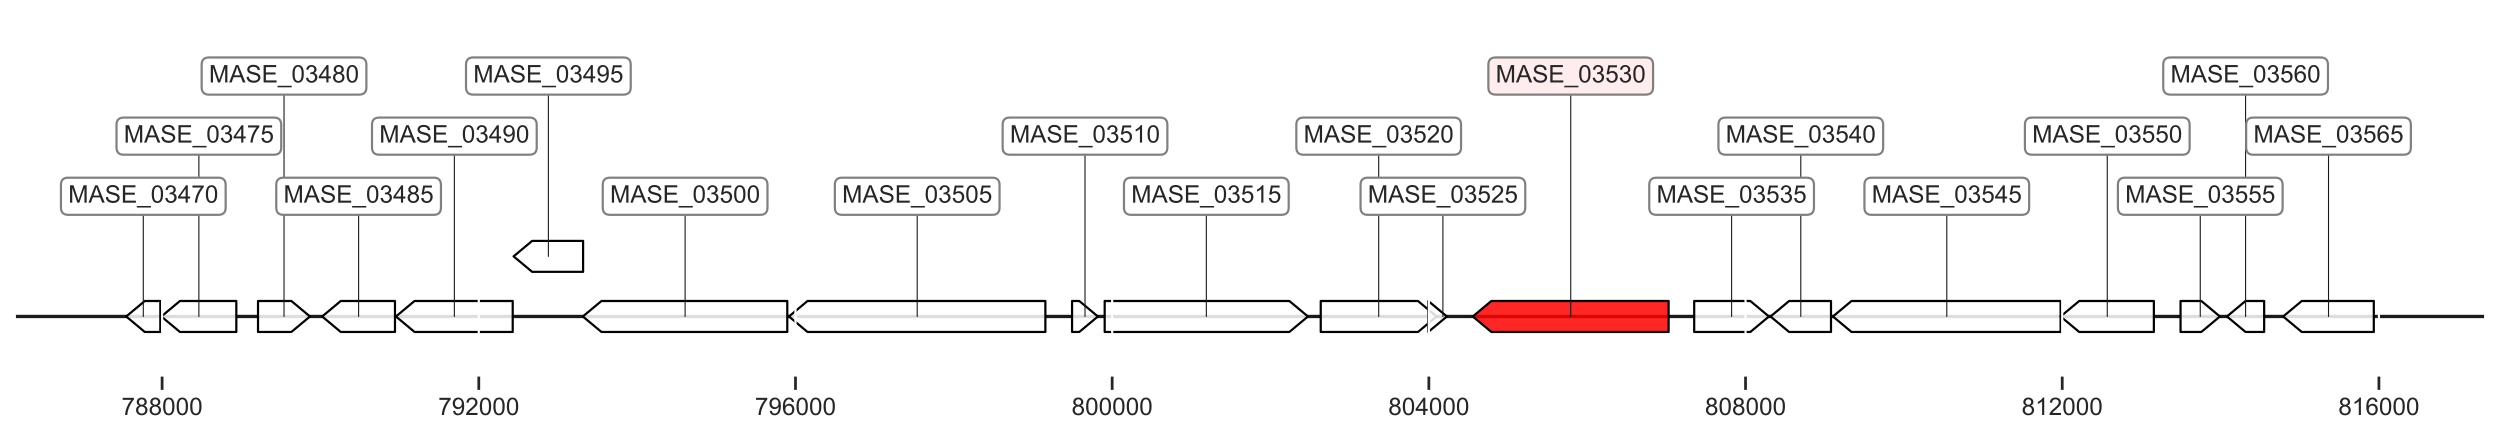 <?xml version="1.0" encoding="utf-8" standalone="no"?>
<!DOCTYPE svg PUBLIC "-//W3C//DTD SVG 1.1//EN"
  "http://www.w3.org/Graphics/SVG/1.1/DTD/svg11.dtd">
<!-- Created with matplotlib (https://matplotlib.org/) -->
<svg height="197.04pt" version="1.1" viewBox="0 0 1130.4 197.04" width="1130.4pt" xmlns="http://www.w3.org/2000/svg" xmlns:xlink="http://www.w3.org/1999/xlink">
 <defs>
  <style type="text/css">
*{stroke-linecap:butt;stroke-linejoin:round;}
  </style>
 </defs>
 <g id="figure_1">
  <g id="patch_1">
   <path d="M 0 197.04 
L 1130.4 197.04 
L 1130.4 0 
L 0 0 
z
" style="fill:#ffffff;"/>
  </g>
  <g id="axes_1">
   <g id="line2d_1">
    <path clip-path="url(#p775b51bf55)" d="M 7.2 143.1 
L 1123.2 143.1 
" style="fill:none;stroke:#1a1a1a;stroke-linecap:round;stroke-width:1.5;"/>
   </g>
   <g id="patch_2">
    <path clip-path="url(#p775b51bf55)" d="M 72.489 150.1 
Q 68.973 150.1 65.456 150.1 
L 65.456 150.1 
Q 61.258 146.6 57.06 143.1 
Q 61.258 139.6 65.456 136.1 
L 65.456 136.1 
Q 68.973 136.1 72.489 136.1 
L 72.489 150.1 
z
" style="fill:#ffffff;fill-opacity:0.85;stroke:#000000;stroke-linecap:round;"/>
   </g>
   <g id="patch_3">
    <path clip-path="url(#p775b51bf55)" d="M 106.856 150.1 
Q 94.103 150.1 81.351 150.1 
L 81.351 150.1 
Q 77.153 146.6 72.954 143.1 
Q 77.153 139.6 81.351 136.1 
L 81.351 136.1 
Q 94.103 136.1 106.856 136.1 
L 106.856 150.1 
z
" style="fill:#ffffff;fill-opacity:0.85;stroke:#000000;stroke-linecap:round;"/>
   </g>
   <g id="patch_4">
    <path clip-path="url(#p775b51bf55)" d="M 116.664 136.1 
Q 124.205 136.1 131.746 136.1 
L 131.746 136.1 
Q 135.947 139.6 140.148 143.1 
Q 135.947 146.6 131.746 150.1 
L 131.746 150.1 
Q 124.205 150.1 116.664 150.1 
L 116.664 136.1 
z
" style="fill:#ffffff;fill-opacity:0.85;stroke:#000000;stroke-linecap:round;"/>
   </g>
   <g id="patch_5">
    <path clip-path="url(#p775b51bf55)" d="M 178.595 150.1 
Q 166.327 150.1 154.059 150.1 
L 154.059 150.1 
Q 149.86 146.6 145.661 143.1 
Q 149.86 139.6 154.059 136.1 
L 154.059 136.1 
Q 166.327 136.1 178.595 136.1 
L 178.595 150.1 
z
" style="fill:#ffffff;fill-opacity:0.85;stroke:#000000;stroke-linecap:round;"/>
   </g>
   <g id="patch_6">
    <path clip-path="url(#p775b51bf55)" d="M 231.828 150.1 
Q 209.627 150.1 187.427 150.1 
L 187.427 150.1 
Q 183.226 146.6 179.025 143.1 
Q 183.226 139.6 187.427 136.1 
L 187.427 136.1 
Q 209.627 136.1 231.828 136.1 
L 231.828 150.1 
z
" style="fill:#ffffff;fill-opacity:0.85;stroke:#000000;stroke-linecap:round;"/>
   </g>
   <g id="patch_7">
    <path clip-path="url(#p775b51bf55)" d="M 263.652 122.92 
Q 252.136 122.92 240.62 122.92 
L 240.62 122.92 
Q 236.421 119.42 232.221 115.92 
Q 236.421 112.42 240.62 108.92 
L 240.62 108.92 
Q 252.136 108.92 263.652 108.92 
L 263.652 122.92 
z
" style="fill:#ffffff;fill-opacity:0.85;stroke:#000000;stroke-linecap:round;"/>
   </g>
   <g id="patch_8">
    <path clip-path="url(#p775b51bf55)" d="M 355.976 150.1 
Q 313.959 150.1 271.942 150.1 
L 271.942 150.1 
Q 267.744 146.6 263.545 143.1 
Q 267.744 139.6 271.942 136.1 
L 271.942 136.1 
Q 313.959 136.1 355.976 136.1 
L 355.976 150.1 
z
" style="fill:#ffffff;fill-opacity:0.85;stroke:#000000;stroke-linecap:round;"/>
   </g>
   <g id="patch_9">
    <path clip-path="url(#p775b51bf55)" d="M 472.679 150.1 
Q 418.902 150.1 365.125 150.1 
L 365.125 150.1 
Q 360.927 146.6 356.728 143.1 
Q 360.927 139.6 365.125 136.1 
L 365.125 136.1 
Q 418.902 136.1 472.679 136.1 
L 472.679 150.1 
z
" style="fill:#ffffff;fill-opacity:0.85;stroke:#000000;stroke-linecap:round;"/>
   </g>
   <g id="patch_10">
    <path clip-path="url(#p775b51bf55)" d="M 484.743 136.1 
Q 486.377 136.1 488.011 136.1 
L 488.011 136.1 
Q 492.212 139.6 496.413 143.1 
Q 492.212 146.6 488.011 150.1 
L 488.011 150.1 
Q 486.377 150.1 484.743 150.1 
L 484.743 136.1 
z
" style="fill:#ffffff;fill-opacity:0.85;stroke:#000000;stroke-linecap:round;"/>
   </g>
   <g id="patch_11">
    <path clip-path="url(#p775b51bf55)" d="M 499.492 136.1 
Q 541.24 136.1 582.987 136.1 
L 582.987 136.1 
Q 587.187 139.6 591.387 143.1 
Q 587.187 146.6 582.987 150.1 
L 582.987 150.1 
Q 541.24 150.1 499.492 150.1 
L 499.492 136.1 
z
" style="fill:#ffffff;fill-opacity:0.85;stroke:#000000;stroke-linecap:round;"/>
   </g>
   <g id="patch_12">
    <path clip-path="url(#p775b51bf55)" d="M 597.186 136.1 
Q 619.174 136.1 641.161 136.1 
L 641.161 136.1 
Q 645.36 139.6 649.559 143.1 
Q 645.36 146.6 641.161 150.1 
L 641.161 150.1 
Q 619.174 150.1 597.186 150.1 
L 597.186 136.1 
z
" style="fill:#ffffff;fill-opacity:0.85;stroke:#000000;stroke-linecap:round;"/>
   </g>
   <g id="patch_13">
    <path clip-path="url(#p775b51bf55)" d="M 645.813 136.1 
Q 650.013 139.6 654.213 143.1 
Q 650.013 146.6 645.813 150.1 
z
" style="fill:#ffffff;fill-opacity:0.85;stroke:#000000;stroke-linecap:round;"/>
   </g>
   <g id="patch_14">
    <path clip-path="url(#p775b51bf55)" d="M 754.484 150.1 
Q 714.4 150.1 674.316 150.1 
L 674.316 150.1 
Q 670.118 146.6 665.919 143.1 
Q 670.118 139.6 674.316 136.1 
L 674.316 136.1 
Q 714.4 136.1 754.484 136.1 
L 754.484 150.1 
z
" style="fill:#ff0000;fill-opacity:0.85;stroke:#000000;stroke-linecap:round;"/>
   </g>
   <g id="patch_15">
    <path clip-path="url(#p775b51bf55)" d="M 766.047 136.1 
Q 778.742 136.1 791.437 136.1 
L 791.437 136.1 
Q 795.639 139.6 799.84 143.1 
Q 795.639 146.6 791.437 150.1 
L 791.437 150.1 
Q 778.742 150.1 766.047 150.1 
L 766.047 136.1 
z
" style="fill:#ffffff;fill-opacity:0.85;stroke:#000000;stroke-linecap:round;"/>
   </g>
   <g id="patch_16">
    <path clip-path="url(#p775b51bf55)" d="M 827.906 150.1 
Q 818.433 150.1 808.96 150.1 
L 808.96 150.1 
Q 804.758 146.6 800.556 143.1 
Q 804.758 139.6 808.96 136.1 
L 808.96 136.1 
Q 818.433 136.1 827.906 136.1 
L 827.906 150.1 
z
" style="fill:#ffffff;fill-opacity:0.85;stroke:#000000;stroke-linecap:round;"/>
   </g>
   <g id="patch_17">
    <path clip-path="url(#p775b51bf55)" d="M 931.722 150.1 
Q 884.443 150.1 837.164 150.1 
L 837.164 150.1 
Q 832.965 146.6 828.766 143.1 
Q 832.965 139.6 837.164 136.1 
L 837.164 136.1 
Q 884.443 136.1 931.722 136.1 
L 931.722 150.1 
z
" style="fill:#ffffff;fill-opacity:0.85;stroke:#000000;stroke-linecap:round;"/>
   </g>
   <g id="patch_18">
    <path clip-path="url(#p775b51bf55)" d="M 973.892 150.1 
Q 957.006 150.1 940.12 150.1 
L 940.12 150.1 
Q 935.921 146.6 931.722 143.1 
Q 935.921 139.6 940.12 136.1 
L 940.12 136.1 
Q 957.006 136.1 973.892 136.1 
L 973.892 150.1 
z
" style="fill:#ffffff;fill-opacity:0.85;stroke:#000000;stroke-linecap:round;"/>
   </g>
   <g id="patch_19">
    <path clip-path="url(#p775b51bf55)" d="M 985.956 136.1 
Q 990.654 136.1 995.352 136.1 
L 995.352 136.1 
Q 999.55 139.6 1003.748 143.1 
Q 999.55 146.6 995.352 150.1 
L 995.352 150.1 
Q 990.654 150.1 985.956 150.1 
L 985.956 136.1 
z
" style="fill:#ffffff;fill-opacity:0.85;stroke:#000000;stroke-linecap:round;"/>
   </g>
   <g id="patch_20">
    <path clip-path="url(#p775b51bf55)" d="M 1023.759 150.1 
Q 1019.547 150.1 1015.334 150.1 
L 1015.334 150.1 
Q 1011.134 146.6 1006.934 143.1 
Q 1011.134 139.6 1015.334 136.1 
L 1015.334 136.1 
Q 1019.547 136.1 1023.759 136.1 
L 1023.759 150.1 
z
" style="fill:#ffffff;fill-opacity:0.85;stroke:#000000;stroke-linecap:round;"/>
   </g>
   <g id="patch_21">
    <path clip-path="url(#p775b51bf55)" d="M 1073.34 150.1 
Q 1057.045 150.1 1040.749 150.1 
L 1040.749 150.1 
Q 1036.55 146.6 1032.351 143.1 
Q 1036.55 139.6 1040.749 136.1 
L 1040.749 136.1 
Q 1057.045 136.1 1073.34 136.1 
L 1073.34 150.1 
z
" style="fill:#ffffff;fill-opacity:0.85;stroke:#000000;stroke-linecap:round;"/>
   </g>
   <g id="matplotlib.axis_1">
    <g id="xtick_1">
     <g id="line2d_2">
      <path clip-path="url(#p775b51bf55)" d="M 73.295 170.28 
L 73.295 7.2 
" style="fill:none;stroke:#ffffff;stroke-linecap:round;"/>
     </g>
     <g id="line2d_3">
      <defs>
       <path d="M 0 0 
L 0 6 
" id="m0f414a14bf" style="stroke:#262626;stroke-width:1.25;"/>
      </defs>
      <g>
       <use style="fill:#262626;stroke:#262626;stroke-width:1.25;" x="73.295" xlink:href="#m0f414a14bf" y="170.28"/>
      </g>
     </g>
     <g id="text_1">
      <!-- 788000 -->
      <defs>
       <path d="M 4.734 62.203 
L 4.734 70.656 
L 51.078 70.656 
L 51.078 63.812 
Q 44.234 56.547 37.516 44.484 
Q 30.812 32.422 27.156 19.672 
Q 24.516 10.688 23.781 0 
L 14.75 0 
Q 14.891 8.453 18.062 20.406 
Q 21.234 32.375 27.172 43.484 
Q 33.109 54.594 39.797 62.203 
z
" id="ArialMT-55"/>
       <path d="M 17.672 38.812 
Q 12.203 40.828 9.562 44.531 
Q 6.938 48.25 6.938 53.422 
Q 6.938 61.234 12.547 66.547 
Q 18.172 71.875 27.484 71.875 
Q 36.859 71.875 42.578 66.422 
Q 48.297 60.984 48.297 53.172 
Q 48.297 48.188 45.672 44.5 
Q 43.062 40.828 37.75 38.812 
Q 44.344 36.672 47.781 31.875 
Q 51.219 27.094 51.219 20.453 
Q 51.219 11.281 44.719 5.031 
Q 38.234 -1.219 27.641 -1.219 
Q 17.047 -1.219 10.547 5.047 
Q 4.047 11.328 4.047 20.703 
Q 4.047 27.688 7.594 32.391 
Q 11.141 37.109 17.672 38.812 
z
M 15.922 53.719 
Q 15.922 48.641 19.188 45.406 
Q 22.469 42.188 27.688 42.188 
Q 32.766 42.188 36.016 45.375 
Q 39.266 48.578 39.266 53.219 
Q 39.266 58.062 35.906 61.359 
Q 32.562 64.656 27.594 64.656 
Q 22.562 64.656 19.234 61.422 
Q 15.922 58.203 15.922 53.719 
z
M 13.094 20.656 
Q 13.094 16.891 14.875 13.375 
Q 16.656 9.859 20.172 7.922 
Q 23.688 6 27.734 6 
Q 34.031 6 38.125 10.047 
Q 42.234 14.109 42.234 20.359 
Q 42.234 26.703 38.016 30.859 
Q 33.797 35.016 27.438 35.016 
Q 21.234 35.016 17.156 30.906 
Q 13.094 26.812 13.094 20.656 
z
" id="ArialMT-56"/>
       <path d="M 4.156 35.297 
Q 4.156 48 6.766 55.734 
Q 9.375 63.484 14.516 67.672 
Q 19.672 71.875 27.484 71.875 
Q 33.25 71.875 37.594 69.547 
Q 41.938 67.234 44.766 62.859 
Q 47.609 58.5 49.219 52.219 
Q 50.828 45.953 50.828 35.297 
Q 50.828 22.703 48.234 14.969 
Q 45.656 7.234 40.5 3 
Q 35.359 -1.219 27.484 -1.219 
Q 17.141 -1.219 11.234 6.203 
Q 4.156 15.141 4.156 35.297 
z
M 13.188 35.297 
Q 13.188 17.672 17.312 11.828 
Q 21.438 6 27.484 6 
Q 33.547 6 37.672 11.859 
Q 41.797 17.719 41.797 35.297 
Q 41.797 52.984 37.672 58.781 
Q 33.547 64.594 27.391 64.594 
Q 21.344 64.594 17.719 59.469 
Q 13.188 52.938 13.188 35.297 
z
" id="ArialMT-48"/>
      </defs>
      <g style="fill:#262626;" transform="translate(54.943 187.654)scale(0.11 -0.11)">
       <use xlink:href="#ArialMT-55"/>
       <use x="55.615" xlink:href="#ArialMT-56"/>
       <use x="111.23" xlink:href="#ArialMT-56"/>
       <use x="166.846" xlink:href="#ArialMT-48"/>
       <use x="222.461" xlink:href="#ArialMT-48"/>
       <use x="278.076" xlink:href="#ArialMT-48"/>
      </g>
     </g>
    </g>
    <g id="xtick_2">
     <g id="line2d_4">
      <path clip-path="url(#p775b51bf55)" d="M 216.488 170.28 
L 216.488 7.2 
" style="fill:none;stroke:#ffffff;stroke-linecap:round;"/>
     </g>
     <g id="line2d_5">
      <g>
       <use style="fill:#262626;stroke:#262626;stroke-width:1.25;" x="216.488" xlink:href="#m0f414a14bf" y="170.28"/>
      </g>
     </g>
     <g id="text_2">
      <!-- 792000 -->
      <defs>
       <path d="M 5.469 16.547 
L 13.922 17.328 
Q 14.984 11.375 18.016 8.688 
Q 21.047 6 25.781 6 
Q 29.828 6 32.875 7.859 
Q 35.938 9.719 37.891 12.812 
Q 39.844 15.922 41.156 21.188 
Q 42.484 26.469 42.484 31.938 
Q 42.484 32.516 42.438 33.688 
Q 39.797 29.5 35.234 26.875 
Q 30.672 24.266 25.344 24.266 
Q 16.453 24.266 10.297 30.703 
Q 4.156 37.156 4.156 47.703 
Q 4.156 58.594 10.578 65.234 
Q 17 71.875 26.656 71.875 
Q 33.641 71.875 39.422 68.109 
Q 45.219 64.359 48.219 57.391 
Q 51.219 50.438 51.219 37.25 
Q 51.219 23.531 48.234 15.406 
Q 45.266 7.281 39.375 3.031 
Q 33.5 -1.219 25.594 -1.219 
Q 17.188 -1.219 11.859 3.438 
Q 6.547 8.109 5.469 16.547 
z
M 41.453 48.141 
Q 41.453 55.719 37.422 60.156 
Q 33.406 64.594 27.734 64.594 
Q 21.875 64.594 17.531 59.812 
Q 13.188 55.031 13.188 47.406 
Q 13.188 40.578 17.312 36.297 
Q 21.438 32.031 27.484 32.031 
Q 33.594 32.031 37.516 36.297 
Q 41.453 40.578 41.453 48.141 
z
" id="ArialMT-57"/>
       <path d="M 50.344 8.453 
L 50.344 0 
L 3.031 0 
Q 2.938 3.172 4.047 6.109 
Q 5.859 10.938 9.828 15.625 
Q 13.812 20.312 21.344 26.469 
Q 33.016 36.031 37.109 41.625 
Q 41.219 47.219 41.219 52.203 
Q 41.219 57.422 37.469 61 
Q 33.734 64.594 27.734 64.594 
Q 21.391 64.594 17.578 60.781 
Q 13.766 56.984 13.719 50.25 
L 4.688 51.172 
Q 5.609 61.281 11.656 66.578 
Q 17.719 71.875 27.938 71.875 
Q 38.234 71.875 44.234 66.156 
Q 50.25 60.453 50.25 52 
Q 50.25 47.703 48.484 43.547 
Q 46.734 39.406 42.656 34.812 
Q 38.578 30.219 29.109 22.219 
Q 21.188 15.578 18.938 13.203 
Q 16.703 10.844 15.234 8.453 
z
" id="ArialMT-50"/>
      </defs>
      <g style="fill:#262626;" transform="translate(198.137 187.654)scale(0.11 -0.11)">
       <use xlink:href="#ArialMT-55"/>
       <use x="55.615" xlink:href="#ArialMT-57"/>
       <use x="111.23" xlink:href="#ArialMT-50"/>
       <use x="166.846" xlink:href="#ArialMT-48"/>
       <use x="222.461" xlink:href="#ArialMT-48"/>
       <use x="278.076" xlink:href="#ArialMT-48"/>
      </g>
     </g>
    </g>
    <g id="xtick_3">
     <g id="line2d_6">
      <path clip-path="url(#p775b51bf55)" d="M 359.682 170.28 
L 359.682 7.2 
" style="fill:none;stroke:#ffffff;stroke-linecap:round;"/>
     </g>
     <g id="line2d_7">
      <g>
       <use style="fill:#262626;stroke:#262626;stroke-width:1.25;" x="359.682" xlink:href="#m0f414a14bf" y="170.28"/>
      </g>
     </g>
     <g id="text_3">
      <!-- 796000 -->
      <defs>
       <path d="M 49.75 54.047 
L 41.016 53.375 
Q 39.844 58.547 37.703 60.891 
Q 34.125 64.656 28.906 64.656 
Q 24.703 64.656 21.531 62.312 
Q 17.391 59.281 14.984 53.469 
Q 12.594 47.656 12.5 36.922 
Q 15.672 41.75 20.266 44.094 
Q 24.859 46.438 29.891 46.438 
Q 38.672 46.438 44.844 39.969 
Q 51.031 33.5 51.031 23.25 
Q 51.031 16.5 48.125 10.719 
Q 45.219 4.938 40.141 1.859 
Q 35.062 -1.219 28.609 -1.219 
Q 17.625 -1.219 10.688 6.859 
Q 3.766 14.938 3.766 33.5 
Q 3.766 54.25 11.422 63.672 
Q 18.109 71.875 29.438 71.875 
Q 37.891 71.875 43.281 67.141 
Q 48.688 62.406 49.75 54.047 
z
M 13.875 23.188 
Q 13.875 18.656 15.797 14.5 
Q 17.719 10.359 21.188 8.172 
Q 24.656 6 28.469 6 
Q 34.031 6 38.031 10.484 
Q 42.047 14.984 42.047 22.703 
Q 42.047 30.125 38.078 34.391 
Q 34.125 38.672 28.125 38.672 
Q 22.172 38.672 18.016 34.391 
Q 13.875 30.125 13.875 23.188 
z
" id="ArialMT-54"/>
      </defs>
      <g style="fill:#262626;" transform="translate(341.33 187.654)scale(0.11 -0.11)">
       <use xlink:href="#ArialMT-55"/>
       <use x="55.615" xlink:href="#ArialMT-57"/>
       <use x="111.23" xlink:href="#ArialMT-54"/>
       <use x="166.846" xlink:href="#ArialMT-48"/>
       <use x="222.461" xlink:href="#ArialMT-48"/>
       <use x="278.076" xlink:href="#ArialMT-48"/>
      </g>
     </g>
    </g>
    <g id="xtick_4">
     <g id="line2d_8">
      <path clip-path="url(#p775b51bf55)" d="M 502.875 170.28 
L 502.875 7.2 
" style="fill:none;stroke:#ffffff;stroke-linecap:round;"/>
     </g>
     <g id="line2d_9">
      <g>
       <use style="fill:#262626;stroke:#262626;stroke-width:1.25;" x="502.875" xlink:href="#m0f414a14bf" y="170.28"/>
      </g>
     </g>
     <g id="text_4">
      <!-- 800000 -->
      <g style="fill:#262626;" transform="translate(484.524 187.654)scale(0.11 -0.11)">
       <use xlink:href="#ArialMT-56"/>
       <use x="55.615" xlink:href="#ArialMT-48"/>
       <use x="111.23" xlink:href="#ArialMT-48"/>
       <use x="166.846" xlink:href="#ArialMT-48"/>
       <use x="222.461" xlink:href="#ArialMT-48"/>
       <use x="278.076" xlink:href="#ArialMT-48"/>
      </g>
     </g>
    </g>
    <g id="xtick_5">
     <g id="line2d_10">
      <path clip-path="url(#p775b51bf55)" d="M 646.069 170.28 
L 646.069 7.2 
" style="fill:none;stroke:#ffffff;stroke-linecap:round;"/>
     </g>
     <g id="line2d_11">
      <g>
       <use style="fill:#262626;stroke:#262626;stroke-width:1.25;" x="646.069" xlink:href="#m0f414a14bf" y="170.28"/>
      </g>
     </g>
     <g id="text_5">
      <!-- 804000 -->
      <defs>
       <path d="M 32.328 0 
L 32.328 17.141 
L 1.266 17.141 
L 1.266 25.203 
L 33.938 71.578 
L 41.109 71.578 
L 41.109 25.203 
L 50.781 25.203 
L 50.781 17.141 
L 41.109 17.141 
L 41.109 0 
z
M 32.328 25.203 
L 32.328 57.469 
L 9.906 25.203 
z
" id="ArialMT-52"/>
      </defs>
      <g style="fill:#262626;" transform="translate(627.717 187.654)scale(0.11 -0.11)">
       <use xlink:href="#ArialMT-56"/>
       <use x="55.615" xlink:href="#ArialMT-48"/>
       <use x="111.23" xlink:href="#ArialMT-52"/>
       <use x="166.846" xlink:href="#ArialMT-48"/>
       <use x="222.461" xlink:href="#ArialMT-48"/>
       <use x="278.076" xlink:href="#ArialMT-48"/>
      </g>
     </g>
    </g>
    <g id="xtick_6">
     <g id="line2d_12">
      <path clip-path="url(#p775b51bf55)" d="M 789.262 170.28 
L 789.262 7.2 
" style="fill:none;stroke:#ffffff;stroke-linecap:round;"/>
     </g>
     <g id="line2d_13">
      <g>
       <use style="fill:#262626;stroke:#262626;stroke-width:1.25;" x="789.262" xlink:href="#m0f414a14bf" y="170.28"/>
      </g>
     </g>
     <g id="text_6">
      <!-- 808000 -->
      <g style="fill:#262626;" transform="translate(770.911 187.654)scale(0.11 -0.11)">
       <use xlink:href="#ArialMT-56"/>
       <use x="55.615" xlink:href="#ArialMT-48"/>
       <use x="111.23" xlink:href="#ArialMT-56"/>
       <use x="166.846" xlink:href="#ArialMT-48"/>
       <use x="222.461" xlink:href="#ArialMT-48"/>
       <use x="278.076" xlink:href="#ArialMT-48"/>
      </g>
     </g>
    </g>
    <g id="xtick_7">
     <g id="line2d_14">
      <path clip-path="url(#p775b51bf55)" d="M 932.456 170.28 
L 932.456 7.2 
" style="fill:none;stroke:#ffffff;stroke-linecap:round;"/>
     </g>
     <g id="line2d_15">
      <g>
       <use style="fill:#262626;stroke:#262626;stroke-width:1.25;" x="932.456" xlink:href="#m0f414a14bf" y="170.28"/>
      </g>
     </g>
     <g id="text_7">
      <!-- 812000 -->
      <defs>
       <path d="M 37.25 0 
L 28.469 0 
L 28.469 56 
Q 25.297 52.984 20.141 49.953 
Q 14.984 46.922 10.891 45.406 
L 10.891 53.906 
Q 18.266 57.375 23.781 62.297 
Q 29.297 67.234 31.594 71.875 
L 37.25 71.875 
z
" id="ArialMT-49"/>
      </defs>
      <g style="fill:#262626;" transform="translate(914.104 187.654)scale(0.11 -0.11)">
       <use xlink:href="#ArialMT-56"/>
       <use x="55.615" xlink:href="#ArialMT-49"/>
       <use x="111.23" xlink:href="#ArialMT-50"/>
       <use x="166.846" xlink:href="#ArialMT-48"/>
       <use x="222.461" xlink:href="#ArialMT-48"/>
       <use x="278.076" xlink:href="#ArialMT-48"/>
      </g>
     </g>
    </g>
    <g id="xtick_8">
     <g id="line2d_16">
      <path clip-path="url(#p775b51bf55)" d="M 1075.649 170.28 
L 1075.649 7.2 
" style="fill:none;stroke:#ffffff;stroke-linecap:round;"/>
     </g>
     <g id="line2d_17">
      <g>
       <use style="fill:#262626;stroke:#262626;stroke-width:1.25;" x="1075.649" xlink:href="#m0f414a14bf" y="170.28"/>
      </g>
     </g>
     <g id="text_8">
      <!-- 816000 -->
      <g style="fill:#262626;" transform="translate(1057.298 187.654)scale(0.11 -0.11)">
       <use xlink:href="#ArialMT-56"/>
       <use x="55.615" xlink:href="#ArialMT-49"/>
       <use x="111.23" xlink:href="#ArialMT-54"/>
       <use x="166.846" xlink:href="#ArialMT-48"/>
       <use x="222.461" xlink:href="#ArialMT-48"/>
       <use x="278.076" xlink:href="#ArialMT-48"/>
      </g>
     </g>
    </g>
   </g>
   <g id="line2d_18">
    <path clip-path="url(#p775b51bf55)" d="M 64.792 88.74 
L 64.792 143.1 
" style="fill:none;stroke:#1a1a1a;stroke-linecap:round;stroke-width:0.5;"/>
   </g>
   <g id="line2d_19">
    <path clip-path="url(#p775b51bf55)" d="M 89.923 61.56 
L 89.923 143.1 
" style="fill:none;stroke:#1a1a1a;stroke-linecap:round;stroke-width:0.5;"/>
   </g>
   <g id="line2d_20">
    <path clip-path="url(#p775b51bf55)" d="M 128.424 34.38 
L 128.424 143.1 
" style="fill:none;stroke:#1a1a1a;stroke-linecap:round;stroke-width:0.5;"/>
   </g>
   <g id="line2d_21">
    <path clip-path="url(#p775b51bf55)" d="M 162.146 88.74 
L 162.146 143.1 
" style="fill:none;stroke:#1a1a1a;stroke-linecap:round;stroke-width:0.5;"/>
   </g>
   <g id="line2d_22">
    <path clip-path="url(#p775b51bf55)" d="M 205.444 61.56 
L 205.444 143.1 
" style="fill:none;stroke:#1a1a1a;stroke-linecap:round;stroke-width:0.5;"/>
   </g>
   <g id="line2d_23">
    <path clip-path="url(#p775b51bf55)" d="M 247.955 34.38 
L 247.955 115.92 
" style="fill:none;stroke:#1a1a1a;stroke-linecap:round;stroke-width:0.5;"/>
   </g>
   <g id="line2d_24">
    <path clip-path="url(#p775b51bf55)" d="M 309.779 88.74 
L 309.779 143.1 
" style="fill:none;stroke:#1a1a1a;stroke-linecap:round;stroke-width:0.5;"/>
   </g>
   <g id="line2d_25">
    <path clip-path="url(#p775b51bf55)" d="M 414.722 88.74 
L 414.722 143.1 
" style="fill:none;stroke:#1a1a1a;stroke-linecap:round;stroke-width:0.5;"/>
   </g>
   <g id="line2d_26">
    <path clip-path="url(#p775b51bf55)" d="M 490.596 61.56 
L 490.596 143.1 
" style="fill:none;stroke:#1a1a1a;stroke-linecap:round;stroke-width:0.5;"/>
   </g>
   <g id="line2d_27">
    <path clip-path="url(#p775b51bf55)" d="M 545.457 88.74 
L 545.457 143.1 
" style="fill:none;stroke:#1a1a1a;stroke-linecap:round;stroke-width:0.5;"/>
   </g>
   <g id="line2d_28">
    <path clip-path="url(#p775b51bf55)" d="M 623.39 61.56 
L 623.39 143.1 
" style="fill:none;stroke:#1a1a1a;stroke-linecap:round;stroke-width:0.5;"/>
   </g>
   <g id="line2d_29">
    <path clip-path="url(#p775b51bf55)" d="M 652.423 88.74 
L 652.423 143.1 
" style="fill:none;stroke:#1a1a1a;stroke-linecap:round;stroke-width:0.5;"/>
   </g>
   <g id="line2d_30">
    <path clip-path="url(#p775b51bf55)" d="M 710.219 34.38 
L 710.219 143.1 
" style="fill:none;stroke:#1a1a1a;stroke-linecap:round;stroke-width:0.5;"/>
   </g>
   <g id="line2d_31">
    <path clip-path="url(#p775b51bf55)" d="M 782.962 88.74 
L 782.962 143.1 
" style="fill:none;stroke:#1a1a1a;stroke-linecap:round;stroke-width:0.5;"/>
   </g>
   <g id="line2d_32">
    <path clip-path="url(#p775b51bf55)" d="M 814.249 61.56 
L 814.249 143.1 
" style="fill:none;stroke:#1a1a1a;stroke-linecap:round;stroke-width:0.5;"/>
   </g>
   <g id="line2d_33">
    <path clip-path="url(#p775b51bf55)" d="M 880.261 88.74 
L 880.261 143.1 
" style="fill:none;stroke:#1a1a1a;stroke-linecap:round;stroke-width:0.5;"/>
   </g>
   <g id="line2d_34">
    <path clip-path="url(#p775b51bf55)" d="M 952.825 61.56 
L 952.825 143.1 
" style="fill:none;stroke:#1a1a1a;stroke-linecap:round;stroke-width:0.5;"/>
   </g>
   <g id="line2d_35">
    <path clip-path="url(#p775b51bf55)" d="M 994.87 88.74 
L 994.87 143.1 
" style="fill:none;stroke:#1a1a1a;stroke-linecap:round;stroke-width:0.5;"/>
   </g>
   <g id="line2d_36">
    <path clip-path="url(#p775b51bf55)" d="M 1015.365 34.38 
L 1015.365 143.1 
" style="fill:none;stroke:#1a1a1a;stroke-linecap:round;stroke-width:0.5;"/>
   </g>
   <g id="line2d_37">
    <path clip-path="url(#p775b51bf55)" d="M 1052.863 61.56 
L 1052.863 143.1 
" style="fill:none;stroke:#1a1a1a;stroke-linecap:round;stroke-width:0.5;"/>
   </g>
   <g id="text_9">
    <g id="patch_22">
     <path d="M 30.854 97.137 
L 98.731 97.137 
Q 102.031 97.137 102.031 93.837 
L 102.031 83.643 
Q 102.031 80.343 98.731 80.343 
L 30.854 80.343 
Q 27.554 80.343 27.554 83.643 
L 27.554 93.837 
Q 27.554 97.137 30.854 97.137 
z
" style="fill:#ffffff;stroke:#808080;stroke-linejoin:miter;"/>
    </g>
    <!-- MASE_03470 -->
    <defs>
     <path d="M 7.422 0 
L 7.422 71.578 
L 21.688 71.578 
L 38.625 20.906 
Q 40.969 13.812 42.047 10.297 
Q 43.266 14.203 45.844 21.781 
L 62.984 71.578 
L 75.734 71.578 
L 75.734 0 
L 66.609 0 
L 66.609 59.906 
L 45.797 0 
L 37.25 0 
L 16.547 60.938 
L 16.547 0 
z
" id="ArialMT-77"/>
     <path d="M -0.141 0 
L 27.344 71.578 
L 37.547 71.578 
L 66.844 0 
L 56.062 0 
L 47.703 21.688 
L 17.781 21.688 
L 9.906 0 
z
M 20.516 29.391 
L 44.781 29.391 
L 37.312 49.219 
Q 33.891 58.25 32.234 64.062 
Q 30.859 57.172 28.375 50.391 
z
" id="ArialMT-65"/>
     <path d="M 4.5 23 
L 13.422 23.781 
Q 14.062 18.406 16.375 14.969 
Q 18.703 11.531 23.578 9.406 
Q 28.469 7.281 34.578 7.281 
Q 39.984 7.281 44.141 8.891 
Q 48.297 10.5 50.312 13.297 
Q 52.344 16.109 52.344 19.438 
Q 52.344 22.797 50.391 25.312 
Q 48.438 27.828 43.953 29.547 
Q 41.062 30.672 31.203 33.031 
Q 21.344 35.406 17.391 37.5 
Q 12.25 40.188 9.734 44.156 
Q 7.234 48.141 7.234 53.078 
Q 7.234 58.5 10.297 63.203 
Q 13.375 67.922 19.281 70.359 
Q 25.203 72.797 32.422 72.797 
Q 40.375 72.797 46.453 70.234 
Q 52.547 67.672 55.812 62.688 
Q 59.078 57.719 59.328 51.422 
L 50.25 50.734 
Q 49.516 57.516 45.281 60.984 
Q 41.062 64.453 32.812 64.453 
Q 24.219 64.453 20.281 61.297 
Q 16.359 58.156 16.359 53.719 
Q 16.359 49.859 19.141 47.359 
Q 21.875 44.875 33.422 42.266 
Q 44.969 39.656 49.266 37.703 
Q 55.516 34.812 58.484 30.391 
Q 61.469 25.984 61.469 20.219 
Q 61.469 14.5 58.203 9.438 
Q 54.938 4.391 48.797 1.578 
Q 42.672 -1.219 35.016 -1.219 
Q 25.297 -1.219 18.719 1.609 
Q 12.156 4.438 8.422 10.125 
Q 4.688 15.828 4.5 23 
z
" id="ArialMT-83"/>
     <path d="M 7.906 0 
L 7.906 71.578 
L 59.672 71.578 
L 59.672 63.141 
L 17.391 63.141 
L 17.391 41.219 
L 56.984 41.219 
L 56.984 32.812 
L 17.391 32.812 
L 17.391 8.453 
L 61.328 8.453 
L 61.328 0 
z
" id="ArialMT-69"/>
     <path d="M -1.516 -19.875 
L -1.516 -13.531 
L 56.734 -13.531 
L 56.734 -19.875 
z
" id="ArialMT-95"/>
     <path d="M 4.203 18.891 
L 12.984 20.062 
Q 14.5 12.594 18.141 9.297 
Q 21.781 6 27 6 
Q 33.203 6 37.469 10.297 
Q 41.75 14.594 41.75 20.953 
Q 41.75 27 37.797 30.922 
Q 33.844 34.859 27.734 34.859 
Q 25.25 34.859 21.531 33.891 
L 22.516 41.609 
Q 23.391 41.5 23.922 41.5 
Q 29.547 41.5 34.031 44.422 
Q 38.531 47.359 38.531 53.469 
Q 38.531 58.297 35.25 61.469 
Q 31.984 64.656 26.812 64.656 
Q 21.688 64.656 18.266 61.422 
Q 14.844 58.203 13.875 51.766 
L 5.078 53.328 
Q 6.688 62.156 12.391 67.016 
Q 18.109 71.875 26.609 71.875 
Q 32.469 71.875 37.391 69.359 
Q 42.328 66.844 44.938 62.5 
Q 47.562 58.156 47.562 53.266 
Q 47.562 48.641 45.062 44.828 
Q 42.578 41.016 37.703 38.766 
Q 44.047 37.312 47.562 32.688 
Q 51.078 28.078 51.078 21.141 
Q 51.078 11.766 44.234 5.25 
Q 37.406 -1.266 26.953 -1.266 
Q 17.531 -1.266 11.297 4.344 
Q 5.078 9.969 4.203 18.891 
z
" id="ArialMT-51"/>
    </defs>
    <g style="fill:#262626;" transform="translate(30.854 91.651)scale(0.11 -0.11)">
     <use xlink:href="#ArialMT-77"/>
     <use x="83.301" xlink:href="#ArialMT-65"/>
     <use x="150" xlink:href="#ArialMT-83"/>
     <use x="216.699" xlink:href="#ArialMT-69"/>
     <use x="283.398" xlink:href="#ArialMT-95"/>
     <use x="339.014" xlink:href="#ArialMT-48"/>
     <use x="394.629" xlink:href="#ArialMT-51"/>
     <use x="450.244" xlink:href="#ArialMT-52"/>
     <use x="505.859" xlink:href="#ArialMT-55"/>
     <use x="561.475" xlink:href="#ArialMT-48"/>
    </g>
   </g>
   <g id="text_10">
    <g id="patch_23">
     <path d="M 55.984 69.957 
L 123.861 69.957 
Q 127.161 69.957 127.161 66.657 
L 127.161 56.463 
Q 127.161 53.163 123.861 53.163 
L 55.984 53.163 
Q 52.684 53.163 52.684 56.463 
L 52.684 66.657 
Q 52.684 69.957 55.984 69.957 
z
" style="fill:#ffffff;stroke:#808080;stroke-linejoin:miter;"/>
    </g>
    <!-- MASE_03475 -->
    <defs>
     <path d="M 4.156 18.75 
L 13.375 19.531 
Q 14.406 12.797 18.141 9.391 
Q 21.875 6 27.156 6 
Q 33.5 6 37.891 10.781 
Q 42.281 15.578 42.281 23.484 
Q 42.281 31 38.062 35.344 
Q 33.844 39.703 27 39.703 
Q 22.75 39.703 19.328 37.766 
Q 15.922 35.844 13.969 32.766 
L 5.719 33.844 
L 12.641 70.609 
L 48.25 70.609 
L 48.25 62.203 
L 19.672 62.203 
L 15.828 42.969 
Q 22.266 47.469 29.344 47.469 
Q 38.719 47.469 45.156 40.969 
Q 51.609 34.469 51.609 24.266 
Q 51.609 14.547 45.953 7.469 
Q 39.062 -1.219 27.156 -1.219 
Q 17.391 -1.219 11.203 4.25 
Q 5.031 9.719 4.156 18.75 
z
" id="ArialMT-53"/>
    </defs>
    <g style="fill:#262626;" transform="translate(55.984 64.471)scale(0.11 -0.11)">
     <use xlink:href="#ArialMT-77"/>
     <use x="83.301" xlink:href="#ArialMT-65"/>
     <use x="150" xlink:href="#ArialMT-83"/>
     <use x="216.699" xlink:href="#ArialMT-69"/>
     <use x="283.398" xlink:href="#ArialMT-95"/>
     <use x="339.014" xlink:href="#ArialMT-48"/>
     <use x="394.629" xlink:href="#ArialMT-51"/>
     <use x="450.244" xlink:href="#ArialMT-52"/>
     <use x="505.859" xlink:href="#ArialMT-55"/>
     <use x="561.475" xlink:href="#ArialMT-53"/>
    </g>
   </g>
   <g id="text_11">
    <g id="patch_24">
     <path d="M 94.486 42.777 
L 162.362 42.777 
Q 165.662 42.777 165.662 39.477 
L 165.662 29.283 
Q 165.662 25.983 162.362 25.983 
L 94.486 25.983 
Q 91.186 25.983 91.186 29.283 
L 91.186 39.477 
Q 91.186 42.777 94.486 42.777 
z
" style="fill:#ffffff;stroke:#808080;stroke-linejoin:miter;"/>
    </g>
    <!-- MASE_03480 -->
    <g style="fill:#262626;" transform="translate(94.486 37.291)scale(0.11 -0.11)">
     <use xlink:href="#ArialMT-77"/>
     <use x="83.301" xlink:href="#ArialMT-65"/>
     <use x="150" xlink:href="#ArialMT-83"/>
     <use x="216.699" xlink:href="#ArialMT-69"/>
     <use x="283.398" xlink:href="#ArialMT-95"/>
     <use x="339.014" xlink:href="#ArialMT-48"/>
     <use x="394.629" xlink:href="#ArialMT-51"/>
     <use x="450.244" xlink:href="#ArialMT-52"/>
     <use x="505.859" xlink:href="#ArialMT-56"/>
     <use x="561.475" xlink:href="#ArialMT-48"/>
    </g>
   </g>
   <g id="text_12">
    <g id="patch_25">
     <path d="M 128.208 97.137 
L 196.085 97.137 
Q 199.385 97.137 199.385 93.837 
L 199.385 83.643 
Q 199.385 80.343 196.085 80.343 
L 128.208 80.343 
Q 124.908 80.343 124.908 83.643 
L 124.908 93.837 
Q 124.908 97.137 128.208 97.137 
z
" style="fill:#ffffff;stroke:#808080;stroke-linejoin:miter;"/>
    </g>
    <!-- MASE_03485 -->
    <g style="fill:#262626;" transform="translate(128.208 91.651)scale(0.11 -0.11)">
     <use xlink:href="#ArialMT-77"/>
     <use x="83.301" xlink:href="#ArialMT-65"/>
     <use x="150" xlink:href="#ArialMT-83"/>
     <use x="216.699" xlink:href="#ArialMT-69"/>
     <use x="283.398" xlink:href="#ArialMT-95"/>
     <use x="339.014" xlink:href="#ArialMT-48"/>
     <use x="394.629" xlink:href="#ArialMT-51"/>
     <use x="450.244" xlink:href="#ArialMT-52"/>
     <use x="505.859" xlink:href="#ArialMT-56"/>
     <use x="561.475" xlink:href="#ArialMT-53"/>
    </g>
   </g>
   <g id="text_13">
    <g id="patch_26">
     <path d="M 171.506 69.957 
L 239.383 69.957 
Q 242.683 69.957 242.683 66.657 
L 242.683 56.463 
Q 242.683 53.163 239.383 53.163 
L 171.506 53.163 
Q 168.206 53.163 168.206 56.463 
L 168.206 66.657 
Q 168.206 69.957 171.506 69.957 
z
" style="fill:#ffffff;stroke:#808080;stroke-linejoin:miter;"/>
    </g>
    <!-- MASE_03490 -->
    <g style="fill:#262626;" transform="translate(171.506 64.471)scale(0.11 -0.11)">
     <use xlink:href="#ArialMT-77"/>
     <use x="83.301" xlink:href="#ArialMT-65"/>
     <use x="150" xlink:href="#ArialMT-83"/>
     <use x="216.699" xlink:href="#ArialMT-69"/>
     <use x="283.398" xlink:href="#ArialMT-95"/>
     <use x="339.014" xlink:href="#ArialMT-48"/>
     <use x="394.629" xlink:href="#ArialMT-51"/>
     <use x="450.244" xlink:href="#ArialMT-52"/>
     <use x="505.859" xlink:href="#ArialMT-57"/>
     <use x="561.475" xlink:href="#ArialMT-48"/>
    </g>
   </g>
   <g id="text_14">
    <g id="patch_27">
     <path d="M 214.016 42.777 
L 281.893 42.777 
Q 285.193 42.777 285.193 39.477 
L 285.193 29.283 
Q 285.193 25.983 281.893 25.983 
L 214.016 25.983 
Q 210.716 25.983 210.716 29.283 
L 210.716 39.477 
Q 210.716 42.777 214.016 42.777 
z
" style="fill:#ffffff;stroke:#808080;stroke-linejoin:miter;"/>
    </g>
    <!-- MASE_03495 -->
    <g style="fill:#262626;" transform="translate(214.016 37.291)scale(0.11 -0.11)">
     <use xlink:href="#ArialMT-77"/>
     <use x="83.301" xlink:href="#ArialMT-65"/>
     <use x="150" xlink:href="#ArialMT-83"/>
     <use x="216.699" xlink:href="#ArialMT-69"/>
     <use x="283.398" xlink:href="#ArialMT-95"/>
     <use x="339.014" xlink:href="#ArialMT-48"/>
     <use x="394.629" xlink:href="#ArialMT-51"/>
     <use x="450.244" xlink:href="#ArialMT-52"/>
     <use x="505.859" xlink:href="#ArialMT-57"/>
     <use x="561.475" xlink:href="#ArialMT-53"/>
    </g>
   </g>
   <g id="text_15">
    <g id="patch_28">
     <path d="M 275.84 97.137 
L 343.717 97.137 
Q 347.017 97.137 347.017 93.837 
L 347.017 83.643 
Q 347.017 80.343 343.717 80.343 
L 275.84 80.343 
Q 272.54 80.343 272.54 83.643 
L 272.54 93.837 
Q 272.54 97.137 275.84 97.137 
z
" style="fill:#ffffff;stroke:#808080;stroke-linejoin:miter;"/>
    </g>
    <!-- MASE_03500 -->
    <g style="fill:#262626;" transform="translate(275.84 91.651)scale(0.11 -0.11)">
     <use xlink:href="#ArialMT-77"/>
     <use x="83.301" xlink:href="#ArialMT-65"/>
     <use x="150" xlink:href="#ArialMT-83"/>
     <use x="216.699" xlink:href="#ArialMT-69"/>
     <use x="283.398" xlink:href="#ArialMT-95"/>
     <use x="339.014" xlink:href="#ArialMT-48"/>
     <use x="394.629" xlink:href="#ArialMT-51"/>
     <use x="450.244" xlink:href="#ArialMT-53"/>
     <use x="505.859" xlink:href="#ArialMT-48"/>
     <use x="561.475" xlink:href="#ArialMT-48"/>
    </g>
   </g>
   <g id="text_16">
    <g id="patch_29">
     <path d="M 380.783 97.137 
L 448.66 97.137 
Q 451.96 97.137 451.96 93.837 
L 451.96 83.643 
Q 451.96 80.343 448.66 80.343 
L 380.783 80.343 
Q 377.483 80.343 377.483 83.643 
L 377.483 93.837 
Q 377.483 97.137 380.783 97.137 
z
" style="fill:#ffffff;stroke:#808080;stroke-linejoin:miter;"/>
    </g>
    <!-- MASE_03505 -->
    <g style="fill:#262626;" transform="translate(380.783 91.651)scale(0.11 -0.11)">
     <use xlink:href="#ArialMT-77"/>
     <use x="83.301" xlink:href="#ArialMT-65"/>
     <use x="150" xlink:href="#ArialMT-83"/>
     <use x="216.699" xlink:href="#ArialMT-69"/>
     <use x="283.398" xlink:href="#ArialMT-95"/>
     <use x="339.014" xlink:href="#ArialMT-48"/>
     <use x="394.629" xlink:href="#ArialMT-51"/>
     <use x="450.244" xlink:href="#ArialMT-53"/>
     <use x="505.859" xlink:href="#ArialMT-48"/>
     <use x="561.475" xlink:href="#ArialMT-53"/>
    </g>
   </g>
   <g id="text_17">
    <g id="patch_30">
     <path d="M 456.658 69.957 
L 524.535 69.957 
Q 527.835 69.957 527.835 66.657 
L 527.835 56.463 
Q 527.835 53.163 524.535 53.163 
L 456.658 53.163 
Q 453.358 53.163 453.358 56.463 
L 453.358 66.657 
Q 453.358 69.957 456.658 69.957 
z
" style="fill:#ffffff;stroke:#808080;stroke-linejoin:miter;"/>
    </g>
    <!-- MASE_03510 -->
    <g style="fill:#262626;" transform="translate(456.658 64.471)scale(0.11 -0.11)">
     <use xlink:href="#ArialMT-77"/>
     <use x="83.301" xlink:href="#ArialMT-65"/>
     <use x="150" xlink:href="#ArialMT-83"/>
     <use x="216.699" xlink:href="#ArialMT-69"/>
     <use x="283.398" xlink:href="#ArialMT-95"/>
     <use x="339.014" xlink:href="#ArialMT-48"/>
     <use x="394.629" xlink:href="#ArialMT-51"/>
     <use x="450.244" xlink:href="#ArialMT-53"/>
     <use x="505.859" xlink:href="#ArialMT-49"/>
     <use x="561.475" xlink:href="#ArialMT-48"/>
    </g>
   </g>
   <g id="text_18">
    <g id="patch_31">
     <path d="M 511.519 97.137 
L 579.396 97.137 
Q 582.696 97.137 582.696 93.837 
L 582.696 83.643 
Q 582.696 80.343 579.396 80.343 
L 511.519 80.343 
Q 508.219 80.343 508.219 83.643 
L 508.219 93.837 
Q 508.219 97.137 511.519 97.137 
z
" style="fill:#ffffff;stroke:#808080;stroke-linejoin:miter;"/>
    </g>
    <!-- MASE_03515 -->
    <g style="fill:#262626;" transform="translate(511.519 91.651)scale(0.11 -0.11)">
     <use xlink:href="#ArialMT-77"/>
     <use x="83.301" xlink:href="#ArialMT-65"/>
     <use x="150" xlink:href="#ArialMT-83"/>
     <use x="216.699" xlink:href="#ArialMT-69"/>
     <use x="283.398" xlink:href="#ArialMT-95"/>
     <use x="339.014" xlink:href="#ArialMT-48"/>
     <use x="394.629" xlink:href="#ArialMT-51"/>
     <use x="450.244" xlink:href="#ArialMT-53"/>
     <use x="505.859" xlink:href="#ArialMT-49"/>
     <use x="561.475" xlink:href="#ArialMT-53"/>
    </g>
   </g>
   <g id="text_19">
    <g id="patch_32">
     <path d="M 589.452 69.957 
L 657.329 69.957 
Q 660.629 69.957 660.629 66.657 
L 660.629 56.463 
Q 660.629 53.163 657.329 53.163 
L 589.452 53.163 
Q 586.152 53.163 586.152 56.463 
L 586.152 66.657 
Q 586.152 69.957 589.452 69.957 
z
" style="fill:#ffffff;stroke:#808080;stroke-linejoin:miter;"/>
    </g>
    <!-- MASE_03520 -->
    <g style="fill:#262626;" transform="translate(589.452 64.471)scale(0.11 -0.11)">
     <use xlink:href="#ArialMT-77"/>
     <use x="83.301" xlink:href="#ArialMT-65"/>
     <use x="150" xlink:href="#ArialMT-83"/>
     <use x="216.699" xlink:href="#ArialMT-69"/>
     <use x="283.398" xlink:href="#ArialMT-95"/>
     <use x="339.014" xlink:href="#ArialMT-48"/>
     <use x="394.629" xlink:href="#ArialMT-51"/>
     <use x="450.244" xlink:href="#ArialMT-53"/>
     <use x="505.859" xlink:href="#ArialMT-50"/>
     <use x="561.475" xlink:href="#ArialMT-48"/>
    </g>
   </g>
   <g id="text_20">
    <g id="patch_33">
     <path d="M 618.484 97.137 
L 686.361 97.137 
Q 689.661 97.137 689.661 93.837 
L 689.661 83.643 
Q 689.661 80.343 686.361 80.343 
L 618.484 80.343 
Q 615.184 80.343 615.184 83.643 
L 615.184 93.837 
Q 615.184 97.137 618.484 97.137 
z
" style="fill:#ffffff;stroke:#808080;stroke-linejoin:miter;"/>
    </g>
    <!-- MASE_03525 -->
    <g style="fill:#262626;" transform="translate(618.484 91.651)scale(0.11 -0.11)">
     <use xlink:href="#ArialMT-77"/>
     <use x="83.301" xlink:href="#ArialMT-65"/>
     <use x="150" xlink:href="#ArialMT-83"/>
     <use x="216.699" xlink:href="#ArialMT-69"/>
     <use x="283.398" xlink:href="#ArialMT-95"/>
     <use x="339.014" xlink:href="#ArialMT-48"/>
     <use x="394.629" xlink:href="#ArialMT-51"/>
     <use x="450.244" xlink:href="#ArialMT-53"/>
     <use x="505.859" xlink:href="#ArialMT-50"/>
     <use x="561.475" xlink:href="#ArialMT-53"/>
    </g>
   </g>
   <g id="text_21">
    <g id="patch_34">
     <path d="M 676.281 42.777 
L 744.158 42.777 
Q 747.458 42.777 747.458 39.477 
L 747.458 29.283 
Q 747.458 25.983 744.158 25.983 
L 676.281 25.983 
Q 672.981 25.983 672.981 29.283 
L 672.981 39.477 
Q 672.981 42.777 676.281 42.777 
z
" style="fill:#ffecec;stroke:#808080;stroke-linejoin:miter;"/>
    </g>
    <!-- MASE_03530 -->
    <g style="fill:#262626;" transform="translate(676.281 37.291)scale(0.11 -0.11)">
     <use xlink:href="#ArialMT-77"/>
     <use x="83.301" xlink:href="#ArialMT-65"/>
     <use x="150" xlink:href="#ArialMT-83"/>
     <use x="216.699" xlink:href="#ArialMT-69"/>
     <use x="283.398" xlink:href="#ArialMT-95"/>
     <use x="339.014" xlink:href="#ArialMT-48"/>
     <use x="394.629" xlink:href="#ArialMT-51"/>
     <use x="450.244" xlink:href="#ArialMT-53"/>
     <use x="505.859" xlink:href="#ArialMT-51"/>
     <use x="561.475" xlink:href="#ArialMT-48"/>
    </g>
   </g>
   <g id="text_22">
    <g id="patch_35">
     <path d="M 749.023 97.137 
L 816.9 97.137 
Q 820.2 97.137 820.2 93.837 
L 820.2 83.643 
Q 820.2 80.343 816.9 80.343 
L 749.023 80.343 
Q 745.723 80.343 745.723 83.643 
L 745.723 93.837 
Q 745.723 97.137 749.023 97.137 
z
" style="fill:#ffffff;stroke:#808080;stroke-linejoin:miter;"/>
    </g>
    <!-- MASE_03535 -->
    <g style="fill:#262626;" transform="translate(749.023 91.651)scale(0.11 -0.11)">
     <use xlink:href="#ArialMT-77"/>
     <use x="83.301" xlink:href="#ArialMT-65"/>
     <use x="150" xlink:href="#ArialMT-83"/>
     <use x="216.699" xlink:href="#ArialMT-69"/>
     <use x="283.398" xlink:href="#ArialMT-95"/>
     <use x="339.014" xlink:href="#ArialMT-48"/>
     <use x="394.629" xlink:href="#ArialMT-51"/>
     <use x="450.244" xlink:href="#ArialMT-53"/>
     <use x="505.859" xlink:href="#ArialMT-51"/>
     <use x="561.475" xlink:href="#ArialMT-53"/>
    </g>
   </g>
   <g id="text_23">
    <g id="patch_36">
     <path d="M 780.311 69.957 
L 848.188 69.957 
Q 851.488 69.957 851.488 66.657 
L 851.488 56.463 
Q 851.488 53.163 848.188 53.163 
L 780.311 53.163 
Q 777.011 53.163 777.011 56.463 
L 777.011 66.657 
Q 777.011 69.957 780.311 69.957 
z
" style="fill:#ffffff;stroke:#808080;stroke-linejoin:miter;"/>
    </g>
    <!-- MASE_03540 -->
    <g style="fill:#262626;" transform="translate(780.311 64.471)scale(0.11 -0.11)">
     <use xlink:href="#ArialMT-77"/>
     <use x="83.301" xlink:href="#ArialMT-65"/>
     <use x="150" xlink:href="#ArialMT-83"/>
     <use x="216.699" xlink:href="#ArialMT-69"/>
     <use x="283.398" xlink:href="#ArialMT-95"/>
     <use x="339.014" xlink:href="#ArialMT-48"/>
     <use x="394.629" xlink:href="#ArialMT-51"/>
     <use x="450.244" xlink:href="#ArialMT-53"/>
     <use x="505.859" xlink:href="#ArialMT-52"/>
     <use x="561.475" xlink:href="#ArialMT-48"/>
    </g>
   </g>
   <g id="text_24">
    <g id="patch_37">
     <path d="M 846.323 97.137 
L 914.2 97.137 
Q 917.5 97.137 917.5 93.837 
L 917.5 83.643 
Q 917.5 80.343 914.2 80.343 
L 846.323 80.343 
Q 843.023 80.343 843.023 83.643 
L 843.023 93.837 
Q 843.023 97.137 846.323 97.137 
z
" style="fill:#ffffff;stroke:#808080;stroke-linejoin:miter;"/>
    </g>
    <!-- MASE_03545 -->
    <g style="fill:#262626;" transform="translate(846.323 91.651)scale(0.11 -0.11)">
     <use xlink:href="#ArialMT-77"/>
     <use x="83.301" xlink:href="#ArialMT-65"/>
     <use x="150" xlink:href="#ArialMT-83"/>
     <use x="216.699" xlink:href="#ArialMT-69"/>
     <use x="283.398" xlink:href="#ArialMT-95"/>
     <use x="339.014" xlink:href="#ArialMT-48"/>
     <use x="394.629" xlink:href="#ArialMT-51"/>
     <use x="450.244" xlink:href="#ArialMT-53"/>
     <use x="505.859" xlink:href="#ArialMT-52"/>
     <use x="561.475" xlink:href="#ArialMT-53"/>
    </g>
   </g>
   <g id="text_25">
    <g id="patch_38">
     <path d="M 918.886 69.957 
L 986.763 69.957 
Q 990.063 69.957 990.063 66.657 
L 990.063 56.463 
Q 990.063 53.163 986.763 53.163 
L 918.886 53.163 
Q 915.586 53.163 915.586 56.463 
L 915.586 66.657 
Q 915.586 69.957 918.886 69.957 
z
" style="fill:#ffffff;stroke:#808080;stroke-linejoin:miter;"/>
    </g>
    <!-- MASE_03550 -->
    <g style="fill:#262626;" transform="translate(918.886 64.471)scale(0.11 -0.11)">
     <use xlink:href="#ArialMT-77"/>
     <use x="83.301" xlink:href="#ArialMT-65"/>
     <use x="150" xlink:href="#ArialMT-83"/>
     <use x="216.699" xlink:href="#ArialMT-69"/>
     <use x="283.398" xlink:href="#ArialMT-95"/>
     <use x="339.014" xlink:href="#ArialMT-48"/>
     <use x="394.629" xlink:href="#ArialMT-51"/>
     <use x="450.244" xlink:href="#ArialMT-53"/>
     <use x="505.859" xlink:href="#ArialMT-53"/>
     <use x="561.475" xlink:href="#ArialMT-48"/>
    </g>
   </g>
   <g id="text_26">
    <g id="patch_39">
     <path d="M 960.932 97.137 
L 1028.808 97.137 
Q 1032.108 97.137 1032.108 93.837 
L 1032.108 83.643 
Q 1032.108 80.343 1028.808 80.343 
L 960.932 80.343 
Q 957.632 80.343 957.632 83.643 
L 957.632 93.837 
Q 957.632 97.137 960.932 97.137 
z
" style="fill:#ffffff;stroke:#808080;stroke-linejoin:miter;"/>
    </g>
    <!-- MASE_03555 -->
    <g style="fill:#262626;" transform="translate(960.932 91.651)scale(0.11 -0.11)">
     <use xlink:href="#ArialMT-77"/>
     <use x="83.301" xlink:href="#ArialMT-65"/>
     <use x="150" xlink:href="#ArialMT-83"/>
     <use x="216.699" xlink:href="#ArialMT-69"/>
     <use x="283.398" xlink:href="#ArialMT-95"/>
     <use x="339.014" xlink:href="#ArialMT-48"/>
     <use x="394.629" xlink:href="#ArialMT-51"/>
     <use x="450.244" xlink:href="#ArialMT-53"/>
     <use x="505.859" xlink:href="#ArialMT-53"/>
     <use x="561.475" xlink:href="#ArialMT-53"/>
    </g>
   </g>
   <g id="text_27">
    <g id="patch_40">
     <path d="M 981.426 42.777 
L 1049.303 42.777 
Q 1052.603 42.777 1052.603 39.477 
L 1052.603 29.283 
Q 1052.603 25.983 1049.303 25.983 
L 981.426 25.983 
Q 978.126 25.983 978.126 29.283 
L 978.126 39.477 
Q 978.126 42.777 981.426 42.777 
z
" style="fill:#ffffff;stroke:#808080;stroke-linejoin:miter;"/>
    </g>
    <!-- MASE_03560 -->
    <g style="fill:#262626;" transform="translate(981.426 37.291)scale(0.11 -0.11)">
     <use xlink:href="#ArialMT-77"/>
     <use x="83.301" xlink:href="#ArialMT-65"/>
     <use x="150" xlink:href="#ArialMT-83"/>
     <use x="216.699" xlink:href="#ArialMT-69"/>
     <use x="283.398" xlink:href="#ArialMT-95"/>
     <use x="339.014" xlink:href="#ArialMT-48"/>
     <use x="394.629" xlink:href="#ArialMT-51"/>
     <use x="450.244" xlink:href="#ArialMT-53"/>
     <use x="505.859" xlink:href="#ArialMT-54"/>
     <use x="561.475" xlink:href="#ArialMT-48"/>
    </g>
   </g>
   <g id="text_28">
    <g id="patch_41">
     <path d="M 1018.925 69.957 
L 1086.802 69.957 
Q 1090.102 69.957 1090.102 66.657 
L 1090.102 56.463 
Q 1090.102 53.163 1086.802 53.163 
L 1018.925 53.163 
Q 1015.625 53.163 1015.625 56.463 
L 1015.625 66.657 
Q 1015.625 69.957 1018.925 69.957 
z
" style="fill:#ffffff;stroke:#808080;stroke-linejoin:miter;"/>
    </g>
    <!-- MASE_03565 -->
    <g style="fill:#262626;" transform="translate(1018.925 64.471)scale(0.11 -0.11)">
     <use xlink:href="#ArialMT-77"/>
     <use x="83.301" xlink:href="#ArialMT-65"/>
     <use x="150" xlink:href="#ArialMT-83"/>
     <use x="216.699" xlink:href="#ArialMT-69"/>
     <use x="283.398" xlink:href="#ArialMT-95"/>
     <use x="339.014" xlink:href="#ArialMT-48"/>
     <use x="394.629" xlink:href="#ArialMT-51"/>
     <use x="450.244" xlink:href="#ArialMT-53"/>
     <use x="505.859" xlink:href="#ArialMT-54"/>
     <use x="561.475" xlink:href="#ArialMT-53"/>
    </g>
   </g>
  </g>
 </g>
 <defs>
  <clipPath id="p775b51bf55">
   <rect height="163.08" width="1116" x="7.2" y="7.2"/>
  </clipPath>
 </defs>
</svg>
